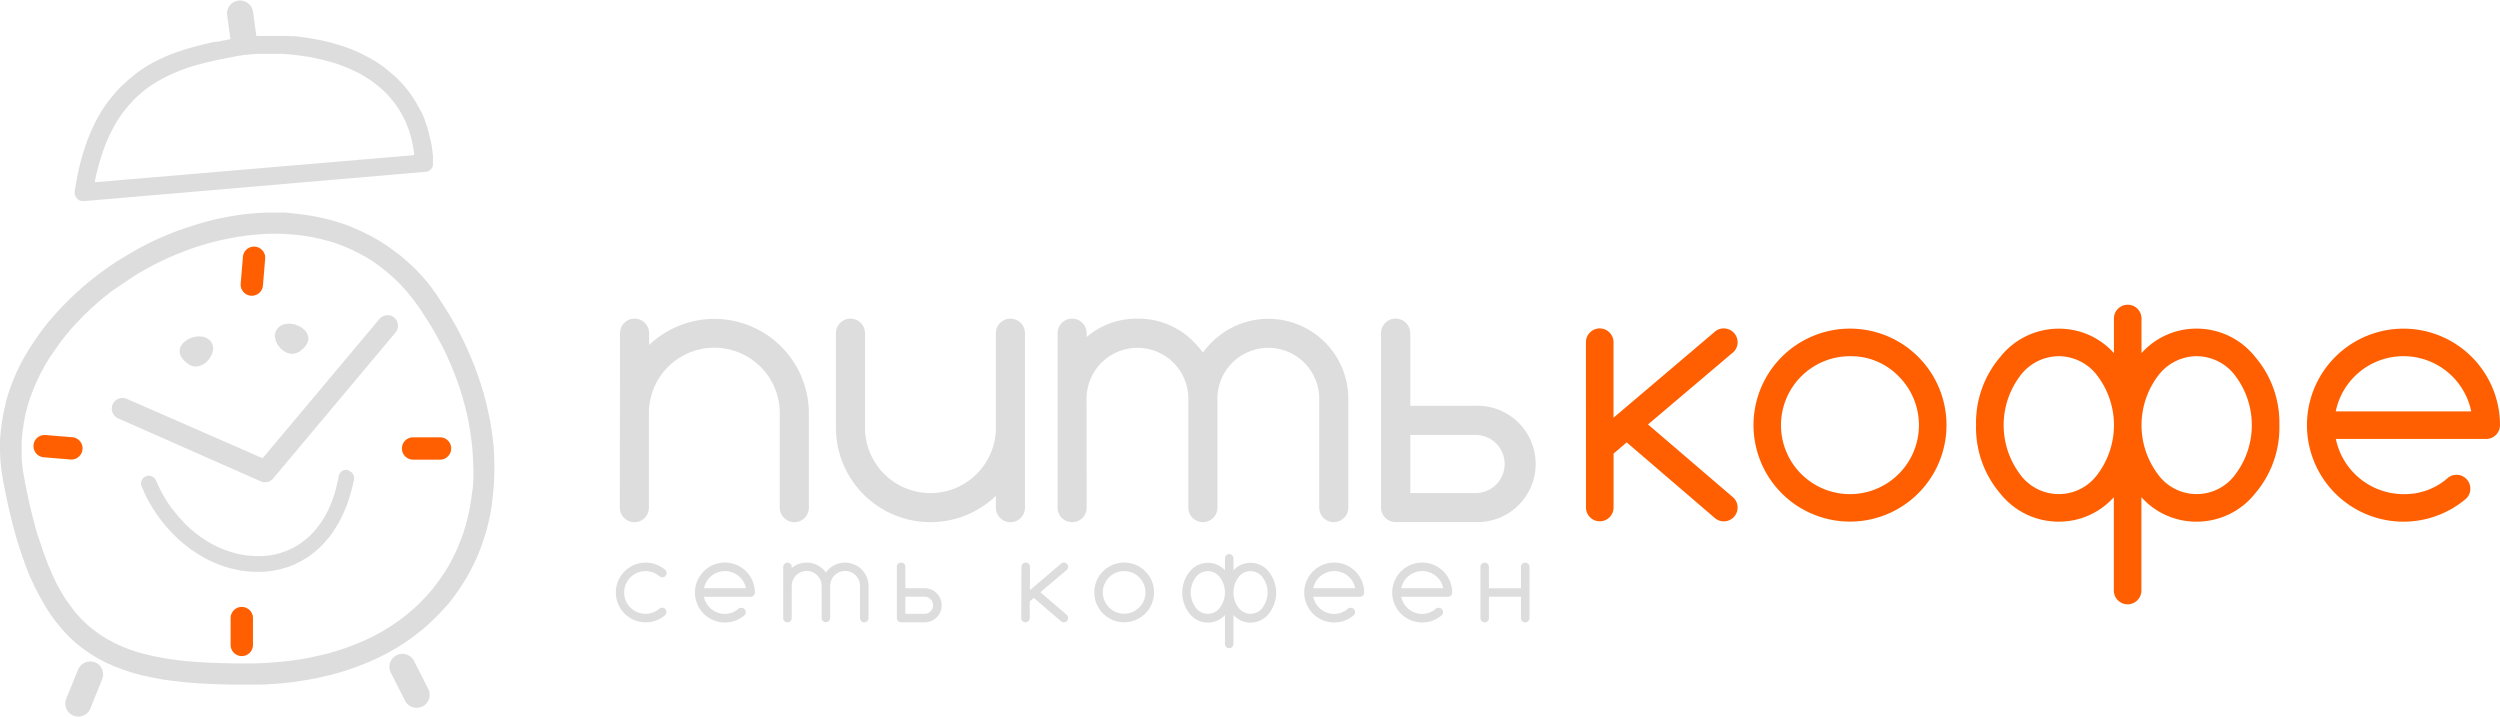 <svg xmlns="http://www.w3.org/2000/svg" viewBox="0 0 482.16 138.2"><defs><style>.cls-1{fill:#ff5f00;}.cls-2{fill:#ddd;}</style></defs><title>pit kofe horizontal</title><g id="Layer_2" data-name="Layer 2"><g id="Layer_1-2" data-name="Layer 1"><path class="cls-1" d="M48.15,117.68a2.15,2.15,0,0,0-3.67,1.52v5.18a2.15,2.15,0,0,0,4.31,0V119.2A2.07,2.07,0,0,0,48.15,117.68Z"/><path class="cls-1" d="M86.4,88a2.15,2.15,0,0,0-1.55-3.66l-5.18,0a2.15,2.15,0,0,0,0,4.31l5.18,0A2.07,2.07,0,0,0,86.4,88Z"/><path class="cls-1" d="M50.64,48.33a2.15,2.15,0,0,0-3.79,1.21l-.43,5.17a2.15,2.15,0,0,0,4.29.36l.43-5.17A2.07,2.07,0,0,0,50.64,48.33Z"/><path class="cls-1" d="M15.16,88.11A2.15,2.15,0,0,0,14,84.33L8.79,83.9a2.15,2.15,0,0,0-.36,4.29l5.17.43A2.07,2.07,0,0,0,15.16,88.11Z"/><polygon class="cls-2" points="53.04 65.16 53.1 65.39 53.15 65.62 53.22 65.84 53.34 66.07 53.45 66.28 53.56 66.5 53.72 66.71 53.87 66.89 54.03 67.08 54.2 67.27 54.39 67.44 54.59 67.59 54.79 67.74 55.01 67.85 55.21 67.97 55.45 68.06 55.69 68.13 55.91 68.19 56.16 68.23 56.38 68.23 56.63 68.23 56.87 68.17 57.11 68.12 57.34 68.02 57.59 67.91 57.83 67.76 58.26 67.42 58.62 67.08 58.92 66.74 59.14 66.41 59.31 66.07 59.42 65.75 59.47 65.43 59.47 65.11 59.42 64.81 59.33 64.53 59.2 64.24 59.03 63.98 58.83 63.74 58.58 63.51 58.32 63.29 58.04 63.1 57.73 62.93 57.42 62.78 57.08 62.65 56.74 62.55 56.38 62.48 56.04 62.45 55.69 62.42 55.35 62.45 55.01 62.5 54.67 62.57 54.38 62.71 54.09 62.85 53.81 63.06 53.59 63.29 53.36 63.57 53.19 63.88 53.11 64.08 53.06 64.28 53.02 64.51 53 64.71 53.02 64.94 53.04 65.16"/><polygon class="cls-2" points="34.8 68.53 34.97 68.85 35.2 69.19 35.5 69.52 35.85 69.86 36.3 70.2 36.53 70.35 36.77 70.48 37 70.55 37.24 70.63 37.49 70.67 37.73 70.69 37.98 70.67 38.2 70.63 38.44 70.58 38.67 70.5 38.89 70.42 39.1 70.31 39.32 70.18 39.54 70.03 39.73 69.88 39.91 69.71 40.08 69.54 40.25 69.33 40.4 69.14 40.55 68.94 40.66 68.73 40.77 68.51 40.89 68.28 40.96 68.06 41.02 67.83 41.08 67.61 41.09 67.4 41.11 67.17 41.09 66.95 41.05 66.74 41 66.54 40.92 66.33 40.76 66.01 40.55 65.73 40.3 65.51 40.04 65.32 39.74 65.15 39.44 65.03 39.12 64.94 38.78 64.91 38.42 64.89 38.09 64.89 37.73 64.94 37.37 65.02 37.03 65.11 36.7 65.24 36.38 65.38 36.08 65.54 35.8 65.75 35.53 65.95 35.29 66.18 35.1 66.44 34.92 66.71 34.78 66.97 34.69 67.27 34.65 67.57 34.65 67.87 34.71 68.19 34.8 68.53"/><path class="cls-2" d="M95.3,87.74,95.19,86,95,84.32l-.24-1.73-.3-1.73-.36-1.73-.41-1.73-.46-1.72-.55-1.75-.58-1.72-.63-1.73-.72-1.73L90,67l-.83-1.71-.86-1.71-.94-1.69-1-1.67-1.05-1.67-1.09-1.66-1-1.43-1.09-1.37L81,52.82l-1.21-1.24L78.51,50.4l-1.3-1.11-1.33-1-1.39-1-1.43-.91-1.46-.83-1.53-.77-1.54-.7L67,43.45l-1.62-.55-1.65-.49L62,42l-1.71-.34-1.75-.27-1.74-.21L55,41,53.21,41l-1.82,0-1.86.1-1.86.15-1.88.25-1.89.32L42,42.19l-1.91.47-1.92.54-1.93.62-2,.68-1.93.77L30.61,46l-1.69.79-1.67.86-1.66.92-1.66,1-1.64,1-1.59,1.09-1.57,1.13L17.58,54,16.1,55.23l-1.46,1.3-1.41,1.34-1.37,1.39-1.3,1.43L9.29,62.14,8.11,63.66,7,65.22,5.93,66.82l-1,1.63L4,70.12l-.83,1.71-.73,1.75-.66,1.78-.56,1.82L.81,79,.45,80.91.18,82.82,0,84.75l0,2,.07,2,.21,2,.32,2,.62,3.1.64,2.93.69,2.76.73,2.63.79,2.46L4.9,109l.86,2.18.93,2,1,1.9,1,1.78,1.07,1.67,1.13,1.52,1.18,1.43,1.24,1.32,1.3,1.2L16,125.1l1.43,1,1.49.9,1.56.81,1.63.73,1.69.63,1.77.59,1.83.49,1.9.41,2,.38,2.07.28,2.14.24,2.24.2,2.31.12,2.38.1,2.48.06,2.55,0,1.92,0L51.2,132l1.84-.11,1.8-.15,1.78-.21,1.74-.27,1.71-.28,1.68-.34,1.65-.39,1.62-.42,1.58-.47,1.55-.53,1.5-.55,1.46-.6,1.43-.64,1.41-.68,1.35-.73,1.32-.77,1.27-.79,1.24-.87,1.2-.88,1.16-.92,1.13-1,1.07-1,1-1,1-1.07,1-1.12.9-1.19.86-1.2.81-1.24.8-1.28.71-1.32.73-1.44.66-1.47.58-1.48.54-1.52.47-1.54.42-1.58.35-1.58.28-1.62L95,96.1l.17-1.65.12-1.66.05-1.67V89.43Zm-4,3.06,0,1.54-.09,1.52L91,95.37l-.21,1.49-.26,1.48-.32,1.45-.36,1.42-.43,1.41L88.92,104l-.55,1.38-.59,1.33-.65,1.3-.65,1.2-.72,1.14L85,111.48l-.79,1.09-.8,1.05-.87,1-.92,1-.94.94-1,.92-1,.86-1.07.85-1.09.79-1.14.77-1.16.73-1.2.68-1.24.66-1.28.62-1.32.56-1.35.54-1.39.51-1.41.45-1.45.44-1.48.37-1.5.34-1.54.32-1.57.26-1.62.22-1.63.17-1.66.15-1.71.11-1.71.06-1.77,0-2.47,0-2.39-.06-2.29-.07-2.2-.13-2.12-.17-2-.23L32,127l-1.86-.34-1.76-.39-1.69-.45-1.61-.53-1.54-.6L22.06,124l-1.4-.75-1.33-.83-1.26-.92-1.22-1-1.15-1.09-1.09-1.2-1-1.32-1-1.41-.92-1.5-.88-1.63L10,110.6l-.79-1.86-.75-2-.71-2.13L7,102.39,6.38,100l-.62-2.51-.58-2.67L4.63,92l-.28-1.74-.17-1.75,0-1.73,0-1.71.15-1.69.24-1.69L4.88,80l.42-1.64.51-1.61.6-1.59.66-1.58.75-1.54.81-1.53.9-1.48,1-1.45,1-1.42,1.07-1.39,1.14-1.36,1.2-1.31,1.24-1.28,1.28-1.24,1.35-1.2,1.37-1.15,1.41-1.11,1.47-1,1.48-1,1.51-1,1.54-.92,1.56-.86,1.58-.81,1.6-.75,1.61-.69,1.41-.56L36.77,48l1.46-.49,1.5-.45,1.53-.43,1.53-.36,1.57-.32,1.56-.28,1.57-.23,1.6-.17,1.57-.13,1.6-.06h1.6l1.59.08,1.57.11,1.58.19,1.58.27,1.54.34,1.56.39,1.53.47,1.5.57,1.49.64,1.44.71,1.43.79,1.41.88,1.37,1,1.34,1.07,1.29,1.15,1.25,1.24,1.22,1.35,1.16,1.45,1.13,1.54,1,1.54,1,1.54.92,1.56.87,1.56L85.42,67l.75,1.58.71,1.6.66,1.58.6,1.59.56,1.6.49,1.61.45,1.6.4,1.6.33,1.6L90.66,83l.22,1.59.19,1.58.11,1.56.08,1.55Z"/><path class="cls-2" d="M14.42,37.44l.06.19.05.19.1.16.11.17.13.15.15.13.15.13.17.09.19.07.18.06.19,0,.21,0h.19l65.63-5.63.17,0,.17,0,.15-.06.17-.07.13-.07.13-.09.14-.11.11-.12.12-.13.09-.14.08-.15.06-.15.05-.17v-.17l0-.17v-.17l0-.68,0-.66-.08-.64-.08-.66-.09-.62-.1-.64L83,26.89l-.15-.6-.13-.6-.17-.6-.16-.58-.19-.58L82,23.36l-.2-.56-.22-.55-.24-.55L81,21.16l-.27-.53-.28-.51-.31-.53-.31-.49-.32-.49-.33-.49-.36-.47-.36-.47-.38-.47-.39-.43-.4-.45-.43-.43L76.48,15,76,14.58l-.47-.41-.78-.64L74,12.91l-.83-.58-.85-.55-.87-.51-.88-.47-.89-.45-.88-.42-.9-.38L67,9.21l-.92-.32-.9-.28-.9-.26-.92-.24-.91-.22-.89-.19-.89-.17-.88-.15-.88-.13L58,7.13,57.18,7,56.35,7l-.83-.07-.78,0-.79,0-.75,0-.73,0h-.71l-1.32,0-1,0-.64-4.67a2.41,2.41,0,0,0-1-1.65,2.49,2.49,0,0,0-3.5.48,2.41,2.41,0,0,0-.49,1.85l.63,4.61-1.12.22-1.15.23L41,8.14l-1.14.27-1.18.28L37.52,9l-1.16.32-1.17.38L34,10.08l-1.16.43L31.72,11l-1.13.52-1.11.57-1.1.62-1.07.68-1,.73-1,.81-1,.86-1,.94-.95,1-.9,1.07L20.53,20l-.83,1.24-.79,1.33L18.16,24l-.69,1.52-.66,1.62-.58,1.73-.55,1.82-.49,1.93-.41,2.07-.38,2.16,0,.21,0,.18Zm4.15-3.74L19,32l.47-1.65L20,28.77l.57-1.47.62-1.37.66-1.3.69-1.2.73-1.13.75-1,.81-1,.85-.92.86-.85.88-.77.92-.73.95-.66,1-.62,1-.56,1-.51,1-.47,1-.43,1.05-.4,1-.37,1.07-.32,1.07-.3,1.1-.28,1.09-.26,1.07-.25L44,11.15l.95-.18,1.19-.23.17,0,.38-.08.33-.06.1,0,.76-.07.78-.08.79-.06h.82l.8,0h1.69l.85,0,.86,0,.87.06.88.08.87.09.88.12.88.13.88.13.87.17.88.19.86.21.87.23L64,12l.84.27.85.3.82.32.81.34.81.36L69,14l.77.42.75.45.73.47.71.49.67.53.67.54.36.32.36.32.34.32.32.34.32.34.31.36.3.36.29.36.28.35.26.38.26.4.26.37.24.4.22.39.23.41.21.42.21.41.19.43.18.43.17.43.17.45.15.45.15.46.13.45.12.47.11.49.11.46.1.49.07.51.08.49.08.51,0,.25L18.27,35.15Z"/><path class="cls-2" d="M76.07,61.27a2.07,2.07,0,0,0-2.9.26L50.65,88.38,24.45,76.92h0A2.06,2.06,0,0,0,22.8,80.7h0l0,0h0l27.41,12.1h0a2.06,2.06,0,0,0,2.34-.37c.09-.09,23.73-28.3,23.73-28.3a2.07,2.07,0,0,0-.26-2.9Z"/><path class="cls-2" d="M18.33,127.76a2.52,2.52,0,0,0-3.27,1.38l-2.28,5.6a2.51,2.51,0,0,0,3.3,3.26,2.42,2.42,0,0,0,1.35-1.36L19.7,131a2.52,2.52,0,0,0-1.38-3.27Z"/><path class="cls-2" d="M79.86,127.48a2.51,2.51,0,0,0-4.48,2.27l2.74,5.39a2.51,2.51,0,0,0,4.48-2.27Z"/><path class="cls-2" d="M67.16,90.65a1.52,1.52,0,0,0-1.82,1.13l-.07.3h0l0,.15-.47,2-.07.25-.22.77-.25.73L64,96.7l-.28.7-.29.68-.32.66-.34.64-.36.6-.36.58-.4.58-.41.52-.41.53-.43.49-.45.47-.47.45L59,104l-.51.39-.51.38-.52.36-.55.32-.56.3-.58.26-.58.26-.61.21-.6.21-.63.17-.65.13-.63.11-.68.09-.77.05-.79,0H49l-.79-.06-.79-.08-.76-.13-.79-.15-.77-.21-.77-.22-.75-.26-.75-.28-.75-.34-.73-.35-.74-.39-.71-.42-.7-.45-.7-.49-.68-.51-.66-.55-.66-.56-.62-.58-.61-.64-.58-.64-.58-.68-.54-.69L33,97.9l-.51-.75L32,96.38l-.47-.79-.45-.81-.26-.53L30,92.5a1.5,1.5,0,0,0-2.72,1.23l.24.53h0l.43,1,.06.12.41.82.51.92.29.49.23.39.57.87.59.84.6.81.64.79.66.75.68.74.69.69.71.68.75.64.75.6.76.58.79.53.81.5.83.49.82.44.85.41.87.36.86.34.86.28.88.26.9.21.88.18.91.14.9.09.93.06.9,0,.92,0,.9-.08.79-.09.74-.15.78-.15.73-.21.73-.22.71-.26.7-.28.68-.34.65-.33.66-.4.64-.4.6-.45.6-.47.58-.48.57-.53.54-.54.5-.58.51-.6.49-.62.47-.66.43-.7.43-.69.4-.73.37-.75.36-.77.34-.81.32-.82.15-.44.13-.41.27-.86.25-.9.13-.55.06-.2.29-1.25a1.52,1.52,0,0,0-1.13-1.82Z"/><path class="cls-1" d="M305.87,66a2.66,2.66,0,0,1,5.32,0V80.56L330.7,64a2.53,2.53,0,0,1,1.76-.66A2.67,2.67,0,0,1,335.12,66a2.53,2.53,0,0,1-.76,1.86l-16.52,14,16.52,14.16a2.65,2.65,0,0,1,.76,1.89,2.66,2.66,0,0,1-4.39,2l-17-14.59-2.53,2.16v10.4a2.66,2.66,0,0,1-5.32,0Z"/><path class="cls-1" d="M375.41,82a18.61,18.61,0,1,1-31.78-13.16A18.61,18.61,0,0,1,375.41,82ZM356.79,68.7a13.3,13.3,0,0,0-9.41,22.7A13.3,13.3,0,0,0,366.2,72.59,12.81,12.81,0,0,0,356.79,68.7Z"/><path class="cls-1" d="M407.7,61.43a2.66,2.66,0,0,1,5.32,0V68.1a14.19,14.19,0,0,1,10.64-4.72,14.36,14.36,0,0,1,11.28,5.45A19.55,19.55,0,0,1,439.61,82a19.55,19.55,0,0,1-4.67,13.16,14.36,14.36,0,0,1-11.28,5.45A14.19,14.19,0,0,1,413,95.89v18a2.66,2.66,0,0,1-5.32,0v-18a14.19,14.19,0,0,1-10.64,4.72,14.36,14.36,0,0,1-11.28-5.45A19.55,19.55,0,0,1,381.11,82a19.55,19.55,0,0,1,4.67-13.16,14.36,14.36,0,0,1,11.28-5.45A14.19,14.19,0,0,1,407.7,68.1ZM397.07,68.7a9.34,9.34,0,0,0-7.53,3.89,15.79,15.79,0,0,0,0,18.81,9.23,9.23,0,0,0,15.06,0,15.79,15.79,0,0,0,0-18.81A9.34,9.34,0,0,0,397.07,68.7Zm26.59,0a9.34,9.34,0,0,0-7.53,3.89,15.79,15.79,0,0,0,0,18.81,9.23,9.23,0,0,0,15.06,0,15.79,15.79,0,0,0,0-18.81A9.34,9.34,0,0,0,423.66,68.7Z"/><path class="cls-1" d="M473.78,91.57a2.67,2.67,0,0,1,2.66,2.66,2.64,2.64,0,0,1-.76,1.89A18.62,18.62,0,0,1,444.93,82a18.61,18.61,0,1,1,37.23,0,2.67,2.67,0,0,1-2.66,2.66h-29a13.36,13.36,0,0,0,13.06,10.64,12.55,12.55,0,0,0,8.58-3.16A2.65,2.65,0,0,1,473.78,91.57Zm2.83-12.23a13.34,13.34,0,0,0-26.13,0Z"/><path class="cls-2" d="M119.58,64.26a2.8,2.8,0,0,1,5.61,0v2.28A18.23,18.23,0,0,1,156,79.68V97.91a2.8,2.8,0,0,1-5.61,0V79.68a12.62,12.62,0,0,0-25.24,0V97.91a2.8,2.8,0,0,1-5.61,0Z"/><path class="cls-2" d="M197.68,97.91a2.8,2.8,0,0,1-5.61,0V95.63a18.23,18.23,0,0,1-30.85-13.14V64.26a2.8,2.8,0,0,1,5.61,0V82.48a12.62,12.62,0,0,0,25.24,0V64.26a2.8,2.8,0,0,1,5.61,0Z"/><path class="cls-2" d="M209.58,97.91a2.8,2.8,0,0,1-5.61,0V64.26a2.8,2.8,0,0,1,5.61,0V65a14.69,14.69,0,0,1,9.81-3.54A14.86,14.86,0,0,1,230.3,66,17.25,17.25,0,0,1,232,68a17.25,17.25,0,0,1,1.72-2,15.42,15.42,0,0,1,26.32,10.9v21a2.8,2.8,0,0,1-5.61,0v-21a9.81,9.81,0,1,0-19.63,0v21a2.8,2.8,0,0,1-5.61,0v-21a9.81,9.81,0,1,0-19.63,0Z"/><path class="cls-2" d="M272,64.26v14h12.62a11.22,11.22,0,1,1,0,22.43H269.15a2.81,2.81,0,0,1-2.8-2.8V64.19a2.76,2.76,0,0,1,.84-1.93,2.67,2.67,0,0,1,2-.81,2.81,2.81,0,0,1,2.8,2.8ZM284.58,95.1a5.61,5.61,0,0,0,0-11.22H272V95.1Z"/><path class="cls-2" d="M127.71,117.21a.78.78,0,0,1,.58.24.79.79,0,0,1,.24.58.87.87,0,0,1-.25.61,5.76,5.76,0,1,1,0-8.75.81.81,0,0,1,.28.64.77.77,0,0,1-.24.58.8.8,0,0,1-.59.24.81.81,0,0,1-.52-.19,4.12,4.12,0,1,0,0,6.21A.81.81,0,0,1,127.71,117.21Z"/><path class="cls-2" d="M143,117.23a.81.81,0,0,1,.59.24.8.8,0,0,1,.24.59.82.82,0,0,1-.24.59,5.78,5.78,0,1,1,2-4.37.83.83,0,0,1-.82.82h-9a4.13,4.13,0,0,0,4,3.3,3.91,3.91,0,0,0,2.66-1A.81.81,0,0,1,143,117.23Zm.87-3.79a4.13,4.13,0,0,0-8.09,0Z"/><path class="cls-2" d="M152.69,119.21a.82.82,0,0,1-.82.82.83.83,0,0,1-.82-.82v-9.88a.83.83,0,0,1,.82-.82.82.82,0,0,1,.82.82v.21a4.53,4.53,0,0,1,6.09.29,5.28,5.28,0,0,1,.5.59,5.27,5.27,0,0,1,.5-.59,4.53,4.53,0,0,1,7.73,3.2v6.18a.83.83,0,0,1-.82.82.78.78,0,0,1-.58-.24.79.79,0,0,1-.24-.58V113a2.88,2.88,0,1,0-5.76,0v6.18a.83.83,0,0,1-.82.82.8.8,0,0,1-.59-.24.79.79,0,0,1-.24-.58V113a2.88,2.88,0,0,0-5.76,0Z"/><path class="cls-2" d="M174.61,109.32v4.12h3.71a3.29,3.29,0,1,1,0,6.59h-4.53a.83.83,0,0,1-.82-.82v-9.9a.81.81,0,0,1,.25-.57.78.78,0,0,1,.57-.24.82.82,0,0,1,.82.82Zm3.71,9.06a1.59,1.59,0,0,0,1.16-.49,1.64,1.64,0,0,0,0-2.32,1.59,1.59,0,0,0-1.16-.49h-3.71v3.3Z"/><path class="cls-2" d="M197,109.32a.83.83,0,0,1,.82-.82.82.82,0,0,1,.82.82v4.5l6-5.12a.83.83,0,0,1,1.37.61.81.81,0,0,1-.24.58l-5.12,4.33,5.12,4.39a.82.82,0,0,1,.24.59.83.83,0,0,1-1.36.63l-5.27-4.52-.78.67v3.22a.82.82,0,0,1-.82.82.83.83,0,0,1-.82-.82Z"/><path class="cls-2" d="M222.57,114.26a5.76,5.76,0,1,1-1.69-4.08A5.57,5.57,0,0,1,222.57,114.26Zm-5.76-4.12a4.11,4.11,0,1,0,2.91,1.21A4,4,0,0,0,216.81,110.15Z"/><path class="cls-2" d="M236.25,107.68a.82.82,0,0,1,.82-.82.83.83,0,0,1,.82.82V110a4.39,4.39,0,0,1,3.29-1.46,4.46,4.46,0,0,1,3.5,1.69,6.49,6.49,0,0,1,0,8.16,4.46,4.46,0,0,1-3.5,1.69,4.39,4.39,0,0,1-3.29-1.46v5.58a.83.83,0,0,1-.82.82.82.82,0,0,1-.82-.82v-5.58a4.46,4.46,0,0,1-6.79-.23,6.47,6.47,0,0,1,0-8.16,4.46,4.46,0,0,1,6.79-.23Zm-3.3,2.46a2.89,2.89,0,0,0-2.33,1.21,4.87,4.87,0,0,0,0,5.83,2.85,2.85,0,0,0,4.66,0,4.87,4.87,0,0,0,0-5.83A2.89,2.89,0,0,0,233,110.15Zm8.23,0a2.91,2.91,0,0,0-2.33,1.21,4.9,4.9,0,0,0,0,5.83,2.86,2.86,0,0,0,4.66,0,4.9,4.9,0,0,0,0-5.83A2.91,2.91,0,0,0,241.19,110.15Z"/><path class="cls-2" d="M260.51,117.23a.81.81,0,0,1,.59.24.8.8,0,0,1,.24.59.82.82,0,0,1-.24.59,5.78,5.78,0,1,1,2-4.37.83.83,0,0,1-.82.82h-9a4.13,4.13,0,0,0,4,3.3,3.91,3.91,0,0,0,2.66-1A.81.81,0,0,1,260.51,117.23Zm.87-3.79a4.13,4.13,0,0,0-8.09,0Z"/><path class="cls-2" d="M277.48,117.23a.81.81,0,0,1,.59.24.8.8,0,0,1,.24.59.82.82,0,0,1-.24.59,5.78,5.78,0,1,1,2-4.37.83.83,0,0,1-.82.82h-9a4.13,4.13,0,0,0,4,3.3,3.91,3.91,0,0,0,2.66-1A.81.81,0,0,1,277.48,117.23Zm.87-3.79a4.13,4.13,0,0,0-8.09,0Z"/><path class="cls-2" d="M287.16,115.09v4.12a.82.82,0,0,1-.82.82.83.83,0,0,1-.82-.82v-9.88a.83.83,0,0,1,.82-.82.82.82,0,0,1,.82.82v4.12h6.18v-4.12a.78.78,0,0,1,.24-.58.8.8,0,0,1,.59-.24.83.83,0,0,1,.82.82v9.88a.83.83,0,0,1-.82.82.8.8,0,0,1-.59-.24.78.78,0,0,1-.24-.58v-4.12Z"/></g></g></svg>